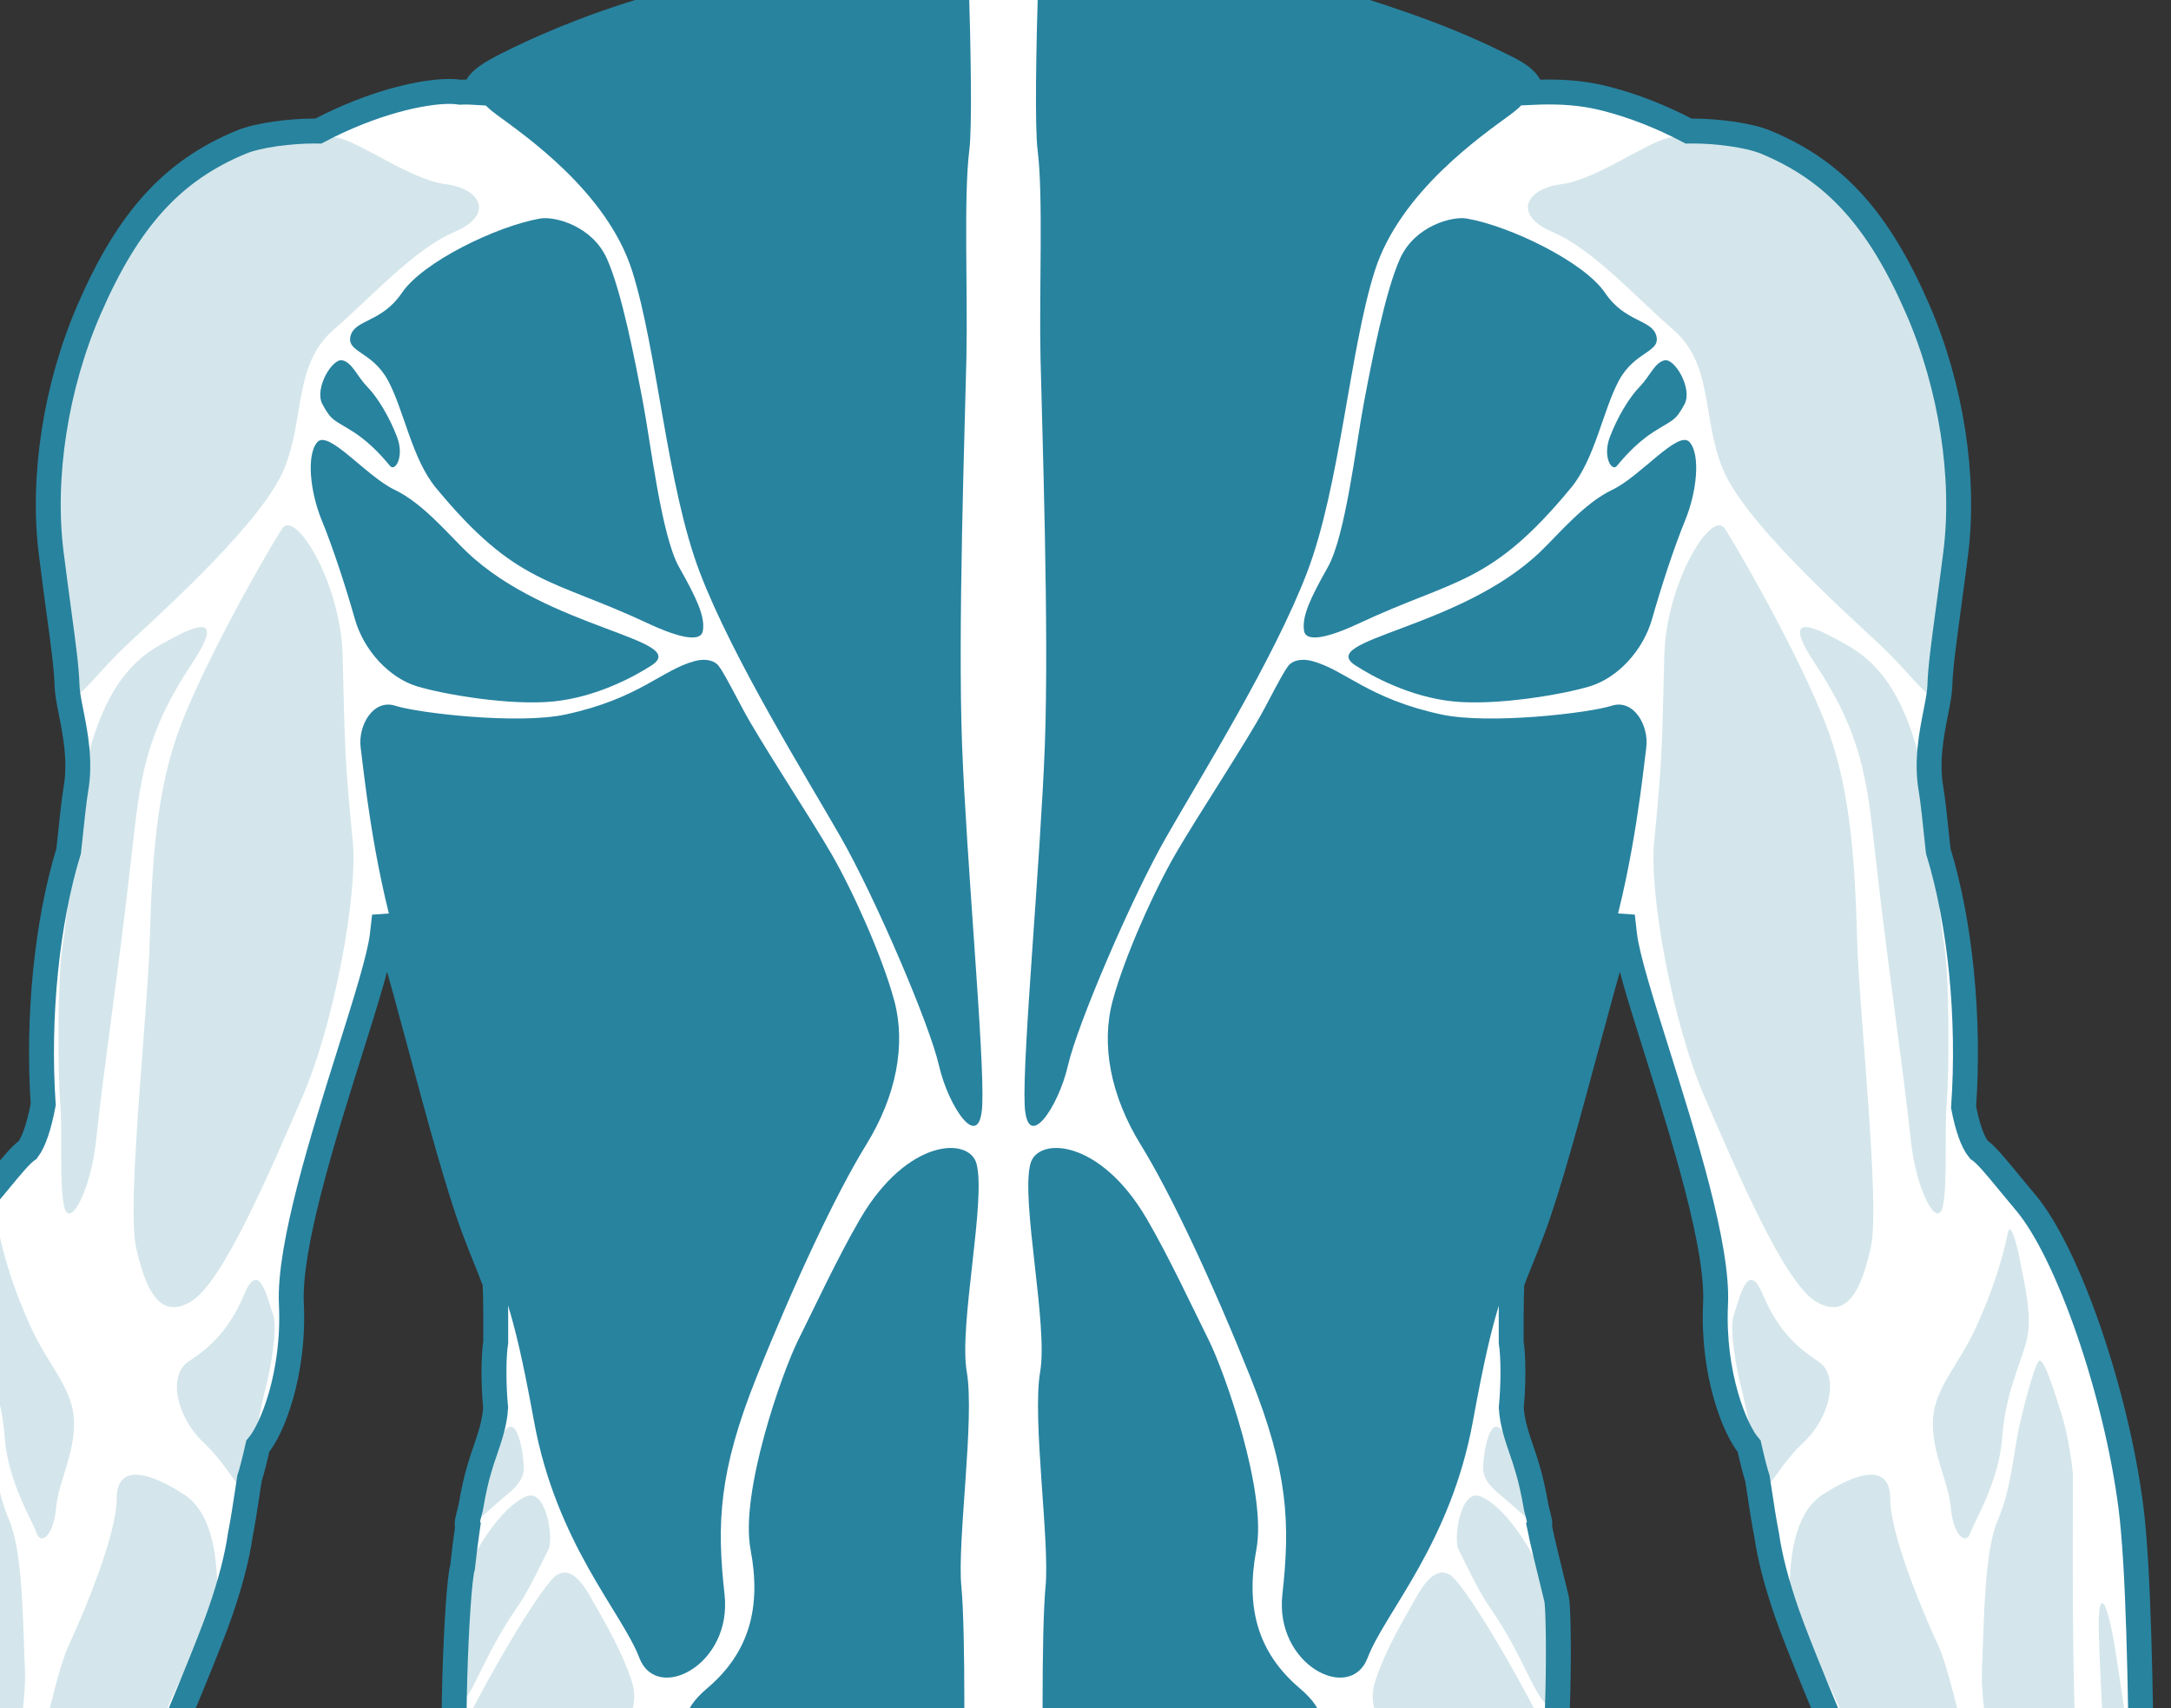 <svg width="61" height="48" viewBox="0 0 61 48" fill="none" xmlns="http://www.w3.org/2000/svg">
<rect x="0" y="0" width="61" height="48" fill="#333333" stroke="none"/>
<g clip-path="url(#clip0_4044_3067)">
<path d="M43.806 158.233C43.622 158.233 43.474 158.126 43.331 158.022C43.212 157.936 43.099 157.855 42.991 157.855C42.973 157.855 42.955 157.857 42.936 157.862C42.813 157.894 42.746 157.946 42.667 158.008C42.557 158.094 42.431 158.192 42.177 158.192C42.16 158.192 42.143 158.192 42.125 158.191C41.887 158.179 41.739 158.079 41.608 157.991C41.488 157.909 41.393 157.845 41.234 157.845C41.224 157.845 41.215 157.845 41.205 157.846C41.038 157.854 40.941 157.91 40.819 157.982C40.667 158.071 40.494 158.173 40.171 158.191C40.149 158.192 40.127 158.193 40.105 158.193C39.803 158.193 39.544 158.077 39.315 157.976C39.123 157.89 38.942 157.809 38.761 157.805L38.746 157.805C38.561 157.805 38.334 157.88 38.094 157.96C37.795 158.059 37.456 158.171 37.105 158.171L37.078 158.171C36.23 158.157 35.749 157.721 35.647 156.874C35.592 156.424 35.742 155.938 35.886 155.468C36.053 154.924 36.225 154.361 36.096 153.845C35.824 152.755 35.667 151.353 35.707 150.356C35.734 149.672 35.521 148.75 35.334 147.937C35.243 147.545 35.158 147.176 35.1 146.843C34.979 146.148 35.487 144.931 35.935 143.856C36.18 143.268 36.412 142.712 36.459 142.414C36.508 142.095 36.512 141.021 36.468 139.22C36.382 138.785 36.322 137.335 36.29 136.553C36.282 136.353 36.276 136.197 36.271 136.113C36.267 136.035 36.249 135.654 36.289 135.456L36.219 134.926C36.079 133.864 35.948 132.861 35.833 132.432C35.833 132.432 35.651 131.756 35.599 131.559C35.541 131.468 35.489 131.356 35.441 131.217C35.343 130.932 35.24 130.537 35.131 130.119C34.93 129.348 34.703 128.474 34.415 127.916C34.149 127.402 33.995 126.725 33.944 125.845C33.863 125.437 33.794 124.97 33.739 124.454C33.478 121.978 33.767 118.501 34.066 117.044C34.217 116.311 34.453 115.424 34.66 114.641C34.859 113.893 35.047 113.187 35.12 112.764C35.196 112.33 35.213 112.084 35.223 111.938C35.23 111.842 35.234 111.778 35.253 111.728C35.228 111.593 35.2 111.441 35.171 111.278C35.123 111.008 35.069 110.703 35.009 110.398C34.881 110.247 34.795 109.945 34.68 109.54C34.578 109.18 34.451 108.733 34.264 108.299C33.827 107.288 33.289 103.95 33.238 102.362C33.187 100.748 32.915 98.16 32.593 96.88C32.306 95.739 32.002 92.999 32.031 91.815C32.005 91.558 31.98 91.317 31.955 91.105C31.928 90.88 31.91 90.597 31.901 90.261C31.843 90.131 31.755 89.947 31.628 89.768C31.462 89.535 31.309 89.214 31.173 88.817C30.959 88.272 30.71 87.225 30.631 86.537C30.502 85.414 29.68 80.465 29.206 78.887C28.664 77.087 29.035 73.456 29.079 73.048C29.094 72.912 29.107 72.777 29.12 72.645C29.159 72.261 29.196 71.898 29.253 71.574C29.099 71.335 28.972 71.084 28.866 70.808C28.622 70.741 28.378 70.723 28.276 70.723H28.114C28.012 70.723 27.768 70.741 27.524 70.808C27.418 71.084 27.291 71.335 27.137 71.574C27.194 71.898 27.231 72.262 27.269 72.647C27.283 72.778 27.296 72.912 27.311 73.048C27.355 73.456 27.726 77.086 27.184 78.887C26.709 80.465 25.888 85.414 25.759 86.537C25.68 87.225 25.431 88.272 25.215 88.822C25.081 89.215 24.928 89.535 24.762 89.768C24.635 89.948 24.547 90.131 24.489 90.261C24.48 90.596 24.462 90.88 24.435 91.105C24.41 91.317 24.384 91.558 24.359 91.815C24.388 92.999 24.084 95.739 23.797 96.88C23.475 98.16 23.203 100.748 23.152 102.362C23.101 103.95 22.562 107.288 22.126 108.299C21.939 108.733 21.812 109.18 21.71 109.54C21.595 109.945 21.509 110.247 21.381 110.398C21.321 110.703 21.267 111.008 21.218 111.278C21.189 111.441 21.162 111.593 21.137 111.728C21.156 111.778 21.16 111.842 21.167 111.938C21.177 112.084 21.194 112.33 21.27 112.764C21.343 113.187 21.531 113.893 21.729 114.641C21.937 115.424 22.173 116.311 22.324 117.044C22.623 118.501 22.912 121.978 22.65 124.454C22.596 124.971 22.527 125.443 22.445 125.857C22.393 126.731 22.24 127.405 21.975 127.916C21.687 128.474 21.459 129.348 21.259 130.119C21.15 130.537 21.047 130.932 20.948 131.217C20.9 131.356 20.849 131.468 20.791 131.559C20.739 131.755 20.557 132.432 20.557 132.432C20.442 132.861 20.31 133.865 20.171 134.926L20.101 135.456C20.141 135.654 20.123 136.035 20.119 136.113C20.114 136.197 20.108 136.354 20.099 136.553C20.067 137.336 20.007 138.785 19.922 139.22C19.878 141.021 19.881 142.096 19.931 142.414C19.978 142.712 20.209 143.268 20.455 143.856C20.903 144.93 21.411 146.148 21.29 146.843C21.232 147.175 21.146 147.545 21.056 147.937C20.869 148.75 20.656 149.672 20.683 150.356C20.723 151.353 20.566 152.755 20.294 153.845C20.165 154.361 20.337 154.924 20.504 155.468C20.648 155.938 20.797 156.424 20.743 156.874C20.641 157.721 20.159 158.157 19.312 158.171L19.285 158.171C18.934 158.171 18.595 158.059 18.296 157.96C18.056 157.88 17.829 157.805 17.644 157.805L17.629 157.805C17.448 157.809 17.267 157.89 17.074 157.976C16.846 158.077 16.587 158.193 16.285 158.193C16.263 158.193 16.241 158.192 16.219 158.191C15.896 158.173 15.723 158.071 15.57 157.982C15.448 157.91 15.352 157.854 15.185 157.846C15.175 157.845 15.165 157.845 15.156 157.845C14.997 157.845 14.902 157.909 14.781 157.991C14.651 158.079 14.502 158.179 14.265 158.191C14.247 158.192 14.229 158.192 14.213 158.192C13.958 158.192 13.833 158.094 13.722 158.008C13.644 157.946 13.576 157.894 13.454 157.862C13.435 157.857 13.417 157.855 13.398 157.855C13.29 157.855 13.178 157.936 13.059 158.022C12.916 158.126 12.768 158.233 12.584 158.233C12.57 158.233 12.556 158.232 12.542 158.231C12.31 158.209 12.19 158.112 12.083 158.026C12.018 157.974 11.962 157.929 11.88 157.899C11.869 157.895 11.857 157.893 11.844 157.893C11.77 157.893 11.661 157.95 11.545 158.01C11.372 158.1 11.157 158.211 10.911 158.211C10.383 158.211 10.113 157.949 9.947 157.275C9.781 156.599 9.927 155.5 10.46 154.834C10.598 154.661 10.817 154.399 11.07 154.095C11.719 153.318 12.606 152.254 12.989 151.677C13.522 150.871 13.739 149.429 13.425 148.765C13.025 147.917 12.941 147.125 13.176 146.411L13.255 146.174C13.474 145.514 13.701 144.832 13.799 144.002C13.879 143.321 13.843 141.668 13.775 140.415C13.712 140.134 13.66 139.838 13.621 139.534C13.458 138.236 12.679 132.331 12.131 129.227C11.955 128.779 11.807 128.216 11.676 127.719C11.616 127.49 11.559 127.275 11.505 127.09C11.194 126.032 10.549 122.385 10.364 121.042C10.171 119.632 10.313 116.955 10.405 116.076C10.478 115.377 10.673 113.983 11.161 112.496C11.524 111.39 11.539 110.552 11.55 109.94C11.553 109.807 11.555 109.683 11.56 109.568C11.57 109.352 11.623 109.13 11.722 108.892C11.706 108.471 11.693 107.915 11.686 107.321C11.611 106.524 11.591 104.342 11.646 102.926C11.687 101.887 12.035 100.414 12.314 99.231C12.432 98.729 12.535 98.296 12.6 97.958C12.626 97.609 12.603 97.139 12.531 96.562L12.53 96.559C11.557 94.164 10.571 91.657 10.129 89.635C9.907 88.621 9.865 86.843 9.823 85.123C9.806 84.391 9.788 83.634 9.756 82.958C9.367 80.08 9.013 76.751 8.984 75.699C8.961 74.874 9.103 73.138 9.322 71.572L9.337 71.298C9.418 69.838 9.54 67.632 9.836 66.393C10.234 64.726 10.989 60.29 10.958 58.877C10.927 57.44 11.66 54.367 12.202 52.701C12.314 52.228 12.513 51.489 12.688 50.838C12.756 50.587 12.819 50.352 12.871 50.154C12.631 49.693 12.825 44.595 12.997 44.039C13.042 43.62 13.091 43.231 13.143 42.88C13.108 42.831 13.116 42.791 13.226 42.364C13.303 41.911 13.387 41.536 13.473 41.259C13.517 41.102 13.573 40.939 13.632 40.768C13.764 40.383 13.9 39.986 13.926 39.559C13.863 38.891 13.864 38.12 13.929 37.714C13.932 37.23 13.932 36.607 13.911 36.048C13.834 35.844 13.754 35.643 13.666 35.423C13.566 35.175 13.457 34.903 13.334 34.577C12.895 33.418 12.342 31.371 11.809 29.391C11.525 28.339 11.257 27.346 11.018 26.529C10.944 26.276 10.872 26.012 10.803 25.738C10.786 25.904 10.766 26.085 10.742 26.279C10.668 26.898 10.281 28.13 9.832 29.556C9.065 31.995 8.111 35.03 8.187 36.64C8.28 38.623 7.632 40.192 7.243 40.639C7.149 41.056 7.073 41.352 7.01 41.543C6.992 41.663 6.973 41.785 6.955 41.906C6.893 42.315 6.829 42.739 6.75 43.142C6.662 43.756 6.479 44.464 6.192 45.297C5.903 46.136 5.053 48.205 3.918 50.834C3.768 51.322 3.6 51.856 3.424 52.421C2.283 56.068 0.721 61.062 0.681 62.835C0.67 63.343 0.955 64.121 1.425 65.341C1.946 66.695 1.856 69.353 0.662 71.614C0.153 72.576 -0.297 74.046 -0.732 75.469C-1.155 76.85 -1.554 78.154 -1.948 78.741C-2.183 79.091 -2.426 79.268 -2.671 79.268C-2.921 79.268 -3.109 79.086 -3.236 78.9C-3.434 79.912 -3.892 81.726 -4.654 81.864C-4.708 81.874 -4.762 81.879 -4.813 81.879C-5.189 81.879 -5.462 81.62 -5.599 81.151C-5.836 81.96 -6.271 83.044 -6.896 83.044L-6.916 83.044C-7.795 83.012 -7.821 81.857 -7.781 80.555C-7.851 80.594 -7.929 80.614 -8.016 80.614C-8.591 80.614 -9.283 79.749 -9.413 78.868C-9.732 76.686 -9.521 74.072 -9.366 72.164C-9.29 71.226 -9.211 70.259 -9.276 69.986C-9.394 70.095 -9.546 70.291 -9.718 70.515C-10.043 70.935 -10.447 71.458 -10.92 71.784C-11.304 72.049 -11.762 72.189 -12.245 72.189C-13.001 72.189 -13.668 71.847 -13.828 71.376C-13.889 71.198 -13.924 70.847 -13.474 70.499C-12.302 69.591 -10.056 66.312 -9.257 64.344C-8.725 63.031 -7.744 62.596 -6.956 62.246C-6.485 62.038 -6.079 61.858 -5.878 61.541C-5.485 60.92 -4.919 58.254 -4.196 53.618C-4.093 52.481 -4.008 51.742 -3.931 51.298C-3.885 51.035 -3.838 50.741 -3.789 50.429C-3.754 47.4 -3.699 44.031 -3.484 42.353C-3.071 39.129 -1.72 35.211 -0.533 33.798C-0.363 33.596 -0.212 33.412 -0.076 33.248C0.335 32.749 0.589 32.441 0.781 32.31C0.952 32.082 1.097 31.654 1.214 31.037C1.049 28.567 1.316 25.907 1.929 23.914C2.016 23.087 2.086 22.436 2.129 22.194C2.271 21.397 2.119 20.63 1.997 20.012C1.939 19.72 1.889 19.467 1.884 19.268C1.87 18.778 1.783 18.132 1.65 17.154C1.588 16.694 1.517 16.164 1.439 15.546C1.169 13.411 1.567 10.85 2.504 8.695C3.606 6.157 4.844 4.795 6.775 3.995C7.271 3.789 8.18 3.682 8.822 3.682C8.863 3.682 8.904 3.682 8.944 3.683C10.503 2.862 11.899 2.569 12.624 2.569C12.737 2.569 12.838 2.576 12.927 2.59C12.968 2.587 13.012 2.587 13.059 2.587C13.149 2.587 13.249 2.59 13.346 2.596C13.376 2.278 13.789 2.043 14.283 1.796C14.968 1.453 15.684 1.14 16.408 0.864C17.246 0.545 18.088 0.282 19.095 -0.015C19.218 -0.051 19.343 -0.086 19.467 -0.12C20.193 -0.322 20.878 -0.512 21.38 -1.059C21.523 -1.215 21.643 -1.388 21.771 -1.571C21.831 -1.658 21.892 -1.745 21.954 -1.83C22.148 -2.092 22.349 -2.362 22.457 -2.667C22.509 -2.812 22.496 -2.976 22.483 -3.15C22.477 -3.224 22.471 -3.299 22.47 -3.372C22.467 -3.607 22.467 -3.855 22.471 -4.13C22.478 -4.649 22.494 -5.262 22.557 -5.873C22.545 -6.045 22.532 -6.133 22.523 -6.176C22.507 -6.256 22.494 -6.338 22.48 -6.422C22.418 -6.806 22.347 -7.241 21.935 -7.855C21.584 -8.379 21.486 -9.598 21.467 -10.527C21.463 -10.707 21.316 -10.853 21.14 -10.853C21.117 -10.853 21.094 -10.851 21.071 -10.846C20.966 -10.823 20.857 -10.811 20.754 -10.811C20.477 -10.811 20.248 -10.895 20.092 -11.054C19.931 -11.218 19.853 -11.454 19.858 -11.755C19.878 -12.806 19.665 -13.417 19.476 -13.955C19.381 -14.227 19.291 -14.483 19.237 -14.772C19.141 -15.285 19.082 -15.974 19.349 -16.347C19.454 -16.493 19.598 -16.581 19.777 -16.606C19.821 -16.613 19.866 -16.616 19.912 -16.616C20.06 -16.616 20.215 -16.582 20.373 -16.515C20.395 -16.506 20.417 -16.501 20.439 -16.501C20.487 -16.501 20.535 -16.523 20.57 -16.56C20.605 -16.599 20.623 -16.648 20.619 -16.701C20.503 -18.24 20.398 -22.029 21.911 -23.97C23.709 -26.278 26.476 -26.745 27.582 -26.839C27.725 -26.851 27.898 -26.864 28.136 -26.864C28.315 -26.864 28.509 -26.857 28.712 -26.841C29.838 -26.758 32.655 -26.31 34.479 -23.97C35.992 -22.028 35.886 -18.24 35.771 -16.701C35.767 -16.648 35.785 -16.599 35.82 -16.56C35.855 -16.523 35.902 -16.501 35.95 -16.501C35.973 -16.501 35.995 -16.506 36.017 -16.515C36.174 -16.582 36.33 -16.616 36.478 -16.616C36.523 -16.616 36.569 -16.613 36.612 -16.606C36.792 -16.581 36.936 -16.493 37.041 -16.347C37.307 -15.974 37.249 -15.285 37.153 -14.772C37.099 -14.483 37.009 -14.227 36.914 -13.955C36.725 -13.417 36.511 -12.806 36.532 -11.755C36.537 -11.454 36.459 -11.218 36.298 -11.054C36.142 -10.895 35.913 -10.811 35.636 -10.811C35.533 -10.811 35.423 -10.823 35.319 -10.846C35.296 -10.851 35.273 -10.853 35.25 -10.853C35.074 -10.853 34.927 -10.707 34.923 -10.527C34.904 -9.597 34.806 -8.379 34.455 -7.855C34.043 -7.241 33.972 -6.806 33.909 -6.422C33.896 -6.338 33.882 -6.256 33.866 -6.176C33.858 -6.133 33.845 -6.045 33.832 -5.873C33.917 -5.058 33.925 -4.256 33.922 -3.579C33.921 -3.483 33.916 -3.386 33.911 -3.289C33.903 -3.152 33.897 -3.022 33.903 -2.895C33.918 -2.575 34.149 -2.24 34.353 -1.944C34.383 -1.902 34.411 -1.861 34.438 -1.821C34.7 -1.433 34.971 -1.032 35.339 -0.743C35.64 -0.508 35.998 -0.402 36.377 -0.289L36.707 -0.189C38.508 0.36 40.371 0.928 42.107 1.796L42.213 1.849C42.437 1.957 42.69 2.081 42.865 2.265C42.959 2.362 43.018 2.48 43.037 2.597C43.21 2.589 43.369 2.585 43.521 2.585C44.115 2.585 44.624 2.645 45.124 2.774C45.896 2.972 46.677 3.278 47.446 3.683C47.486 3.682 47.526 3.682 47.568 3.682C48.209 3.682 49.118 3.789 49.614 3.995C51.546 4.795 52.784 6.157 53.886 8.695C54.823 10.85 55.221 13.411 54.951 15.546C54.873 16.164 54.801 16.695 54.739 17.154C54.607 18.132 54.52 18.778 54.506 19.268C54.5 19.467 54.45 19.72 54.393 20.012C54.271 20.629 54.119 21.397 54.26 22.194C54.304 22.436 54.374 23.087 54.46 23.913C55.081 25.928 55.347 28.616 55.172 31.111C55.285 31.693 55.429 32.094 55.6 32.305C55.793 32.433 56.051 32.744 56.467 33.25C56.602 33.413 56.753 33.596 56.922 33.798C58.109 35.211 59.461 39.129 59.874 42.353C60.089 44.031 60.144 47.4 60.179 50.429C60.227 50.741 60.275 51.035 60.321 51.298C60.397 51.736 60.484 52.498 60.587 53.627C61.309 58.254 61.875 60.92 62.268 61.541C62.469 61.858 62.875 62.038 63.345 62.246C64.133 62.596 65.114 63.031 65.647 64.344C66.445 66.312 68.692 69.591 69.864 70.499C70.314 70.847 70.279 71.198 70.218 71.376C70.057 71.847 69.391 72.189 68.634 72.189C68.152 72.189 67.694 72.049 67.31 71.784C66.837 71.458 66.433 70.935 66.108 70.515C65.936 70.291 65.784 70.096 65.666 69.986C65.601 70.259 65.68 71.226 65.756 72.163C65.91 74.072 66.122 76.686 65.802 78.868C65.673 79.749 64.981 80.614 64.405 80.614C64.32 80.614 64.241 80.594 64.172 80.556C64.211 81.857 64.183 83.012 63.306 83.044L63.285 83.044C62.661 83.044 62.226 81.959 61.989 81.15C61.852 81.62 61.578 81.879 61.203 81.879C61.152 81.879 61.098 81.874 61.044 81.864C60.282 81.726 59.824 79.912 59.626 78.9C59.499 79.086 59.311 79.268 59.061 79.268C58.816 79.268 58.573 79.091 58.338 78.741C57.944 78.154 57.545 76.85 57.122 75.469C56.687 74.046 56.236 72.576 55.728 71.614C54.534 69.353 54.443 66.694 54.965 65.341C55.435 64.12 55.72 63.343 55.708 62.835C55.669 61.062 54.107 56.069 52.967 52.422C52.79 51.857 52.622 51.322 52.472 50.834C51.336 48.205 50.486 46.136 50.198 45.297C49.911 44.463 49.728 43.756 49.639 43.135C49.561 42.739 49.497 42.316 49.435 41.906C49.417 41.785 49.398 41.664 49.38 41.543C49.317 41.352 49.241 41.056 49.147 40.639C48.757 40.192 48.109 38.623 48.203 36.64C48.279 35.03 47.324 31.995 46.558 29.556C46.109 28.13 45.722 26.898 45.648 26.279C45.624 26.085 45.604 25.904 45.586 25.738C45.517 26.012 45.446 26.276 45.372 26.529C45.133 27.345 44.865 28.339 44.581 29.391C44.047 31.371 43.495 33.418 43.056 34.577C42.933 34.902 42.824 35.174 42.724 35.423C42.636 35.642 42.556 35.844 42.479 36.048C42.458 36.608 42.458 37.23 42.461 37.714C42.525 38.12 42.527 38.891 42.463 39.559C42.49 39.986 42.626 40.383 42.758 40.768C42.817 40.939 42.872 41.101 42.917 41.263C43.002 41.536 43.087 41.911 43.167 42.374C43.272 42.782 43.282 42.829 43.25 42.876C43.325 43.258 43.549 44.169 43.663 44.631C43.698 44.773 43.724 44.879 43.735 44.926C43.828 45.323 43.816 49.688 43.521 50.162C43.573 50.359 43.636 50.593 43.702 50.841C43.878 51.492 44.076 52.229 44.191 52.712C44.729 54.367 45.463 57.44 45.432 58.876C45.401 60.289 46.156 64.726 46.554 66.393C46.85 67.633 46.972 69.84 47.053 71.301L47.069 71.584C47.283 73.113 47.428 74.887 47.406 75.699C47.377 76.751 47.023 80.081 46.633 82.97C46.602 83.634 46.584 84.391 46.566 85.123C46.525 86.842 46.482 88.621 46.26 89.635C45.819 91.657 44.832 94.164 43.86 96.559L43.859 96.559C43.787 97.138 43.763 97.608 43.79 97.958C43.855 98.295 43.957 98.729 44.076 99.23C44.355 100.414 44.703 101.887 44.743 102.926C44.799 104.342 44.779 106.524 44.703 107.332C44.697 107.913 44.684 108.469 44.667 108.892C44.766 109.13 44.819 109.352 44.83 109.568C44.835 109.683 44.837 109.807 44.84 109.94C44.851 110.552 44.866 111.39 45.229 112.496C45.717 113.983 45.912 115.377 45.985 116.076C46.077 116.955 46.219 119.632 46.025 121.042C45.841 122.384 45.196 126.032 44.885 127.09C44.831 127.274 44.774 127.49 44.714 127.718C44.583 128.215 44.435 128.778 44.258 129.227C43.711 132.331 42.932 138.236 42.768 139.534C42.73 139.837 42.678 140.134 42.615 140.415C42.547 141.667 42.51 143.32 42.591 144.002C42.689 144.831 42.916 145.513 43.135 146.173L43.214 146.411C43.449 147.125 43.364 147.917 42.964 148.765C42.651 149.429 42.867 150.871 43.401 151.677C43.784 152.255 44.672 153.319 45.32 154.096C45.573 154.399 45.792 154.662 45.929 154.834C46.462 155.5 46.609 156.599 46.442 157.275C46.277 157.949 46.006 158.211 45.478 158.211C45.233 158.211 45.018 158.1 44.845 158.01C44.729 157.95 44.62 157.893 44.545 157.893C44.532 157.893 44.521 157.895 44.51 157.899C44.427 157.929 44.371 157.974 44.306 158.026C44.2 158.112 44.08 158.209 43.848 158.231C43.834 158.232 43.82 158.233 43.806 158.233Z" fill="white" stroke="#28839F" stroke-width="0.7"/>
<path d="M26.151 -8.541C24.006 1.249 21.114 -1.469 14.343 1.919C13.39 2.396 13.177 2.649 13.948 3.218C14.719 3.786 17.052 5.38 17.762 7.612C18.471 9.845 18.735 13.662 19.668 16.097C20.602 18.533 22.65 21.822 23.624 23.527C24.598 25.232 26.119 28.784 26.383 29.941C26.647 31.099 27.539 32.438 27.6 31.038C27.661 29.637 27.154 24.177 27.032 20.929C26.91 17.681 27.113 11.936 27.154 10.048C27.194 8.161 27.073 5.522 27.235 4.223C27.397 2.923 27.093 -4.141 27.032 -5.562C26.971 -6.983 27.276 -8.241 27.113 -8.931C26.951 -9.621 26.379 -9.579 26.151 -8.541Z" fill="#28839F"/>
<path d="M6.828 4.121C4.819 4.954 3.643 6.415 2.628 8.75C1.614 11.084 1.33 13.601 1.574 15.53C1.817 17.458 2 18.534 2.02 19.265C2.04 19.995 2.527 19.082 3.643 18.047C4.758 17.011 7.396 14.616 7.984 13.175C8.572 11.734 8.248 10.252 9.363 9.277C10.479 8.303 11.635 7.004 12.771 6.517C13.907 6.03 13.502 5.299 12.528 5.177C11.554 5.055 10.155 4.02 9.526 3.878C8.897 3.736 7.458 3.86 6.828 4.121Z" fill="#28839F" fill-opacity="0.2"/>
<path d="M15.175 6.141C13.958 6.354 11.879 7.359 11.291 8.231C10.729 9.064 9.972 8.972 9.85 9.439C9.729 9.906 10.459 9.865 10.905 10.698C11.352 11.53 11.575 12.89 12.244 13.702C14.523 16.466 15.495 16.244 18.208 17.518C18.826 17.808 19.689 18.127 19.75 17.721C19.811 17.315 19.577 16.818 19.08 15.935C18.583 15.052 18.289 12.484 18.066 11.307C17.843 10.129 17.468 8.191 17.052 7.267C16.636 6.344 15.582 6.069 15.175 6.141Z" fill="#28839F"/>
<path d="M9.059 11.358C9.322 11.85 9.394 11.792 9.926 12.135C10.459 12.477 10.816 12.926 10.961 13.094C11.105 13.261 11.364 12.835 11.159 12.287C10.953 11.739 10.618 11.175 10.322 10.871C10.025 10.566 9.903 10.194 9.622 10.125C9.34 10.056 8.823 10.917 9.059 11.358Z" fill="#28839F"/>
<path d="M13.116 15.509C12.597 15.013 11.879 14.139 11.088 13.763C10.296 13.388 9.231 12.068 8.917 12.423C8.603 12.779 8.714 13.824 9.039 14.616C9.363 15.407 9.718 16.503 9.972 17.397C10.226 18.29 10.946 19.051 11.716 19.285C12.487 19.518 14.333 19.832 15.55 19.711C16.768 19.589 17.843 19 18.309 18.696C19.428 17.966 15.388 17.681 13.116 15.509Z" fill="#28839F"/>
<path d="M19.527 18.574C18.592 18.823 17.965 19.63 15.896 20.076C14.549 20.367 11.737 20.035 11.108 19.832C10.479 19.63 10.053 20.401 10.134 21.01C10.216 21.619 10.459 24.136 11.149 26.491C11.838 28.845 12.792 32.763 13.461 34.529C14.131 36.295 14.374 36.478 15.003 39.929C15.632 43.38 17.478 45.308 17.965 46.587C18.452 47.866 20.582 46.79 20.358 44.8C20.135 42.811 20.196 41.35 21.251 38.711C22.306 36.072 23.483 33.555 24.334 32.174C25.186 30.794 25.46 29.353 25.126 28.115C24.791 26.876 23.959 25.029 23.361 23.994C22.762 22.959 21.332 20.797 20.866 19.914C20.399 19.031 20.308 18.868 20.196 18.716C20.085 18.564 19.831 18.493 19.527 18.574Z" fill="#28839F"/>
<path d="M16.585 44.862C17.009 45.608 17.458 46.364 17.742 47.216C18.026 48.069 17.478 48.779 16.869 49.084C16.261 49.388 14.912 49.409 13.989 49.693C13.066 49.977 12.701 50.383 12.467 50.322C12.234 50.261 12.665 49.239 12.934 48.698C13.887 46.78 15.286 44.462 15.652 44.253C15.865 44.131 16.159 44.111 16.585 44.862Z" fill="#28839F" fill-opacity="0.2"/>
<path d="M14.786 42.05C13.896 42.432 12.963 44.216 12.787 44.958C12.664 45.483 12.605 46.36 12.602 47.074C12.601 47.546 12.507 47.996 12.626 48.01C13.212 48.079 13.402 46.785 14.54 45.151C14.873 44.673 15.257 43.836 15.409 43.542C15.561 43.248 15.354 41.806 14.786 42.05Z" fill="#28839F" fill-opacity="0.2"/>
<path d="M14.202 40.177C13.743 40.697 13.246 42.819 13.262 42.811C13.487 42.685 13.808 42.368 14.095 42.126C14.357 41.905 14.734 41.638 14.719 41.227C14.704 40.816 14.544 39.789 14.202 40.177Z" fill="#28839F" fill-opacity="0.2"/>
<path d="M7.923 14.86C7.211 15.988 5.56 18.985 4.982 20.645C4.403 22.304 4.272 24.157 4.211 26.349C4.15 28.541 3.551 33.839 3.825 35.057C4.099 36.275 4.505 37.108 5.387 36.559C6.27 36.011 7.578 32.936 8.491 30.835C9.404 28.734 10.06 25.095 9.911 23.629C9.668 21.234 9.688 20.686 9.627 18.412C9.572 16.367 8.288 14.281 7.923 14.86Z" fill="#28839F" fill-opacity="0.2"/>
<path d="M6.868 36.356C6.462 37.321 5.956 37.832 5.317 38.243C4.678 38.654 4.997 39.842 5.682 40.497C6.366 41.151 6.579 41.684 6.747 41.745C6.914 41.806 7.348 39.408 7.462 39.005C7.576 38.601 7.819 37.33 7.675 36.949C7.53 36.569 7.294 35.343 6.868 36.356Z" fill="#28839F" fill-opacity="0.2"/>
<path d="M4.882 17.914C4.143 18.311 2.864 18.842 2.263 22.218C2.164 22.774 1.913 25.608 1.761 26.552C1.609 27.496 1.625 30.178 1.69 30.967C1.763 31.85 1.66 33.179 1.797 33.88C1.934 34.58 2.558 33.499 2.71 31.961C2.862 30.424 3.369 26.988 3.694 24.06C3.932 21.907 4.06 20.655 5.394 18.645C6.121 17.55 5.88 17.377 4.882 17.914Z" fill="#28839F" fill-opacity="0.2"/>
<path d="M-0.029 34.63C0.12 35.357 0.397 36.275 0.884 37.33C1.371 38.386 2.06 39.025 2.081 39.949C2.101 40.872 1.645 41.613 1.574 42.385C1.503 43.156 1.148 43.43 1.026 43.075C0.904 42.719 0.225 41.644 0.133 40.395C0.042 39.147 -0.374 38.365 -0.556 37.655C-0.739 36.944 -0.445 35.889 -0.374 35.462C-0.303 35.036 -0.099 34.29 -0.029 34.63Z" fill="#28839F" fill-opacity="0.2"/>
<path d="M-1.855 41.451C-1.855 43.102 -1.814 47.257 -1.976 49.733C-2.139 52.21 -3.173 61.588 -3.477 63.009C-3.782 64.43 -3.051 62.806 -2.666 61.182C-2.281 59.558 -1.733 57.508 -0.881 54.849C-0.029 52.19 0.762 48.333 0.701 46.932C0.641 45.532 0.641 43.603 0.255 42.71C-0.13 41.817 -0.191 40.761 -0.353 40.051C-0.516 39.34 -0.749 38.478 -0.881 38.264C-1.013 38.051 -1.317 39.056 -1.53 39.726C-1.743 40.396 -1.855 41.33 -1.855 41.451Z" fill="#28839F" fill-opacity="0.2"/>
<path d="M3.278 42.121C3.278 43.124 2.355 45.328 1.918 46.262C1.482 47.196 0.63 51.468 0.336 52.93C0.042 54.392 -0.678 59.71 -1.287 61.638C-1.895 63.567 -1.976 64.135 -1.429 63.688C-0.881 63.242 0.113 60.278 0.498 58.938C0.884 57.599 4.16 50.119 4.479 48.703C4.799 47.287 6.107 45.658 6.107 44.851C6.107 44.044 6.062 42.567 5.164 41.989C4.266 41.41 3.278 41.065 3.278 42.121Z" fill="#28839F" fill-opacity="0.2"/>
<path d="M27.043 51.032C27.104 49.966 27.134 45.825 27.012 44.577C26.89 43.328 27.393 39.857 27.164 38.548C26.936 37.239 27.713 33.74 27.438 32.702C27.236 31.936 25.49 31.99 24.172 34.244C23.543 35.32 22.874 36.761 22.428 37.655C21.981 38.548 20.785 41.938 21.089 43.541C21.393 45.145 21.069 46.424 19.872 47.439C18.247 48.816 20.298 49.406 21.535 49.844C22.996 50.362 24.791 52.646 25.308 53.65C25.826 54.655 27.423 55.523 27.225 54.107C27.027 52.691 27.043 51.032 27.043 51.032Z" fill="#28839F"/>
<path d="M30.239 -8.541C32.384 1.249 35.276 -1.469 42.047 1.919C43 2.396 43.213 2.649 42.442 3.218C41.671 3.786 39.338 5.38 38.628 7.612C37.918 9.845 37.655 13.662 36.721 16.097C35.788 18.533 33.739 21.822 32.766 23.527C31.792 25.232 30.271 28.784 30.007 29.941C29.743 31.099 28.851 32.438 28.79 31.038C28.729 29.637 29.236 24.177 29.358 20.929C29.479 17.681 29.277 11.936 29.236 10.048C29.195 8.161 29.317 5.522 29.155 4.223C28.993 2.923 29.297 -4.141 29.358 -5.562C29.419 -6.983 29.114 -8.241 29.277 -8.931C29.439 -9.621 30.011 -9.579 30.239 -8.541Z" fill="#28839F"/>
<path d="M49.562 4.121C51.57 4.954 52.747 6.415 53.761 8.75C54.776 11.084 55.06 13.601 54.816 15.53C54.573 17.458 54.39 18.534 54.37 19.265C54.35 19.995 53.863 19.082 52.747 18.047C51.631 17.011 48.994 14.616 48.406 13.175C47.818 11.734 48.142 10.252 47.026 9.277C45.911 8.303 44.754 7.004 43.618 6.517C42.482 6.03 42.888 5.299 43.862 5.177C44.836 5.055 46.235 4.02 46.864 3.878C47.493 3.736 48.932 3.86 49.562 4.121Z" fill="#28839F" fill-opacity="0.2"/>
<path d="M41.215 6.141C42.432 6.354 44.511 7.359 45.099 8.231C45.661 9.064 46.418 8.972 46.54 9.439C46.661 9.906 45.931 9.865 45.485 10.698C45.039 11.53 44.816 12.89 44.146 13.702C41.868 16.466 40.895 16.244 38.182 17.518C37.565 17.808 36.701 18.127 36.64 17.721C36.58 17.315 36.813 16.818 37.31 15.935C37.807 15.052 38.101 12.484 38.324 11.307C38.547 10.129 38.922 8.191 39.338 7.267C39.754 6.344 40.808 6.069 41.215 6.141Z" fill="#28839F"/>
<path d="M47.331 11.358C47.068 11.85 46.996 11.792 46.463 12.135C45.931 12.477 45.573 12.926 45.429 13.094C45.284 13.261 45.026 12.835 45.231 12.287C45.437 11.739 45.771 11.175 46.068 10.871C46.364 10.566 46.486 10.194 46.768 10.125C47.049 10.056 47.566 10.917 47.331 11.358Z" fill="#28839F"/>
<path d="M43.274 15.509C43.793 15.013 44.511 14.139 45.302 13.763C46.093 13.388 47.158 12.068 47.473 12.423C47.787 12.779 47.676 13.824 47.351 14.616C47.027 15.407 46.672 16.503 46.418 17.397C46.164 18.29 45.444 19.051 44.673 19.285C43.903 19.518 42.057 19.832 40.84 19.711C39.622 19.589 38.547 19 38.081 18.696C36.962 17.966 41.002 17.681 43.274 15.509Z" fill="#28839F"/>
<path d="M36.864 18.574C37.798 18.823 38.426 19.63 40.495 20.076C41.841 20.367 44.653 20.035 45.282 19.832C45.911 19.63 46.337 20.401 46.256 21.01C46.175 21.619 45.931 24.136 45.242 26.491C44.552 28.845 43.599 32.763 42.929 34.529C42.26 36.295 42.016 36.478 41.387 39.929C40.758 43.38 38.912 45.308 38.426 46.587C37.939 47.866 35.809 46.79 36.032 44.8C36.255 42.811 36.194 41.35 35.139 38.711C34.084 36.072 32.908 33.555 32.056 32.174C31.204 30.794 30.93 29.353 31.265 28.115C31.599 26.876 32.431 25.029 33.03 23.994C33.628 22.959 35.058 20.797 35.525 19.914C35.991 19.031 36.083 18.868 36.194 18.716C36.306 18.564 36.559 18.493 36.864 18.574Z" fill="#28839F"/>
<path d="M39.805 44.862C39.381 45.608 38.932 46.364 38.648 47.216C38.364 48.069 38.912 48.779 39.521 49.084C40.129 49.388 41.478 49.409 42.401 49.693C43.324 49.977 43.689 50.383 43.923 50.322C44.156 50.261 43.725 49.239 43.456 48.698C42.503 46.78 41.104 44.462 40.738 44.253C40.525 44.131 40.231 44.111 39.805 44.862Z" fill="#28839F" fill-opacity="0.2"/>
<path d="M41.604 42.05C42.495 42.432 43.428 44.216 43.603 44.958C43.727 45.483 43.785 46.36 43.788 47.074C43.79 47.546 43.884 47.996 43.764 48.01C43.179 48.079 42.989 46.785 41.85 45.151C41.517 44.673 41.134 43.836 40.981 43.542C40.829 43.248 41.036 41.806 41.604 42.05Z" fill="#28839F" fill-opacity="0.2"/>
<path d="M42.188 40.177C42.647 40.697 43.144 42.819 43.128 42.811C42.903 42.685 42.582 42.368 42.295 42.126C42.033 41.905 41.656 41.638 41.671 41.227C41.686 40.816 41.846 39.789 42.188 40.177Z" fill="#28839F" fill-opacity="0.2"/>
<path d="M48.467 14.86C49.178 15.988 50.83 18.985 51.408 20.645C51.986 22.304 52.118 24.157 52.179 26.349C52.24 28.541 52.838 33.839 52.564 35.057C52.291 36.275 51.885 37.108 51.002 36.559C50.12 36.011 48.812 32.936 47.899 30.835C46.986 28.734 46.33 25.095 46.479 23.629C46.722 21.234 46.702 20.686 46.763 18.412C46.817 16.367 48.102 14.281 48.467 14.86Z" fill="#28839F" fill-opacity="0.2"/>
<path d="M49.522 36.356C49.928 37.321 50.435 37.832 51.074 38.243C51.713 38.654 51.393 39.842 50.709 40.497C50.024 41.151 49.811 41.684 49.644 41.745C49.476 41.806 49.043 39.408 48.928 39.005C48.814 38.601 48.571 37.33 48.715 36.949C48.86 36.569 49.096 35.343 49.522 36.356Z" fill="#28839F" fill-opacity="0.2"/>
<path d="M51.508 17.914C52.247 18.311 53.526 18.842 54.127 22.218C54.225 22.774 54.477 25.608 54.629 26.552C54.781 27.496 54.765 30.178 54.7 30.967C54.627 31.85 54.73 33.179 54.593 33.88C54.456 34.58 53.833 33.499 53.68 31.961C53.528 30.424 53.021 26.988 52.697 24.06C52.458 21.907 52.33 20.655 50.996 18.645C50.269 17.55 50.51 17.377 51.508 17.914Z" fill="#28839F" fill-opacity="0.2"/>
<path d="M56.419 34.63C56.27 35.357 55.993 36.275 55.506 37.33C55.019 38.386 54.33 39.025 54.309 39.949C54.289 40.872 54.745 41.613 54.816 42.385C54.887 43.156 55.242 43.43 55.364 43.075C55.486 42.719 56.165 41.644 56.257 40.395C56.348 39.147 56.764 38.365 56.946 37.655C57.129 36.944 56.835 35.889 56.764 35.462C56.693 35.036 56.489 34.29 56.419 34.63Z" fill="#28839F" fill-opacity="0.2"/>
<path d="M58.244 41.451C58.244 43.102 58.204 47.257 58.366 49.733C58.528 52.21 59.563 61.588 59.867 63.009C60.172 64.43 59.441 62.806 59.056 61.182C58.67 59.558 58.123 57.508 57.271 54.849C56.419 52.19 55.627 48.333 55.688 46.932C55.749 45.532 55.749 43.603 56.135 42.71C56.52 41.817 56.581 40.761 56.743 40.051C56.906 39.34 57.139 38.478 57.271 38.264C57.403 38.051 57.707 39.056 57.92 39.726C58.133 40.396 58.244 41.33 58.244 41.451Z" fill="#28839F" fill-opacity="0.2"/>
<path d="M53.112 42.121C53.112 43.124 54.035 45.328 54.471 46.262C54.907 47.196 55.759 51.468 56.053 52.93C56.348 54.392 57.068 59.71 57.676 61.638C58.285 63.567 58.366 64.135 57.818 63.688C57.271 63.242 56.277 60.278 55.891 58.938C55.506 57.599 52.23 50.119 51.91 48.703C51.591 47.287 50.282 45.658 50.282 44.851C50.282 44.044 50.328 42.567 51.225 41.989C52.123 41.41 53.112 41.065 53.112 42.121Z" fill="#28839F" fill-opacity="0.2"/>
<path d="M60.871 62.633C59.867 60.958 59.7 55.28 59.472 53.59C59.243 51.9 58.985 46.8 58.97 45.78C58.954 44.76 59.137 44.836 59.335 45.81C59.533 46.785 59.898 49.662 60.187 51.322C60.476 52.981 60.811 58.645 61.008 59.878C61.206 61.111 61.054 62.938 60.871 62.633Z" fill="#28839F" fill-opacity="0.2"/>
<path d="M29.347 51.032C29.286 49.966 29.256 45.825 29.378 44.577C29.499 43.328 28.997 39.857 29.226 38.548C29.454 37.239 28.677 33.74 28.952 32.702C29.154 31.936 30.9 31.99 32.218 34.244C32.847 35.32 33.516 36.761 33.962 37.655C34.409 38.548 35.605 41.938 35.301 43.541C34.997 45.145 35.322 46.424 36.518 47.439C38.143 48.816 36.092 49.406 34.855 49.844C33.394 50.362 31.599 52.646 31.082 53.65C30.564 54.655 28.967 55.523 29.165 54.107C29.363 52.691 29.347 51.032 29.347 51.032Z" fill="#28839F"/>
</g>
<defs>
<clipPath id="clip0_4044_3067">
<rect width="61" height="48" fill="white"/>
</clipPath>
</defs>
</svg>
